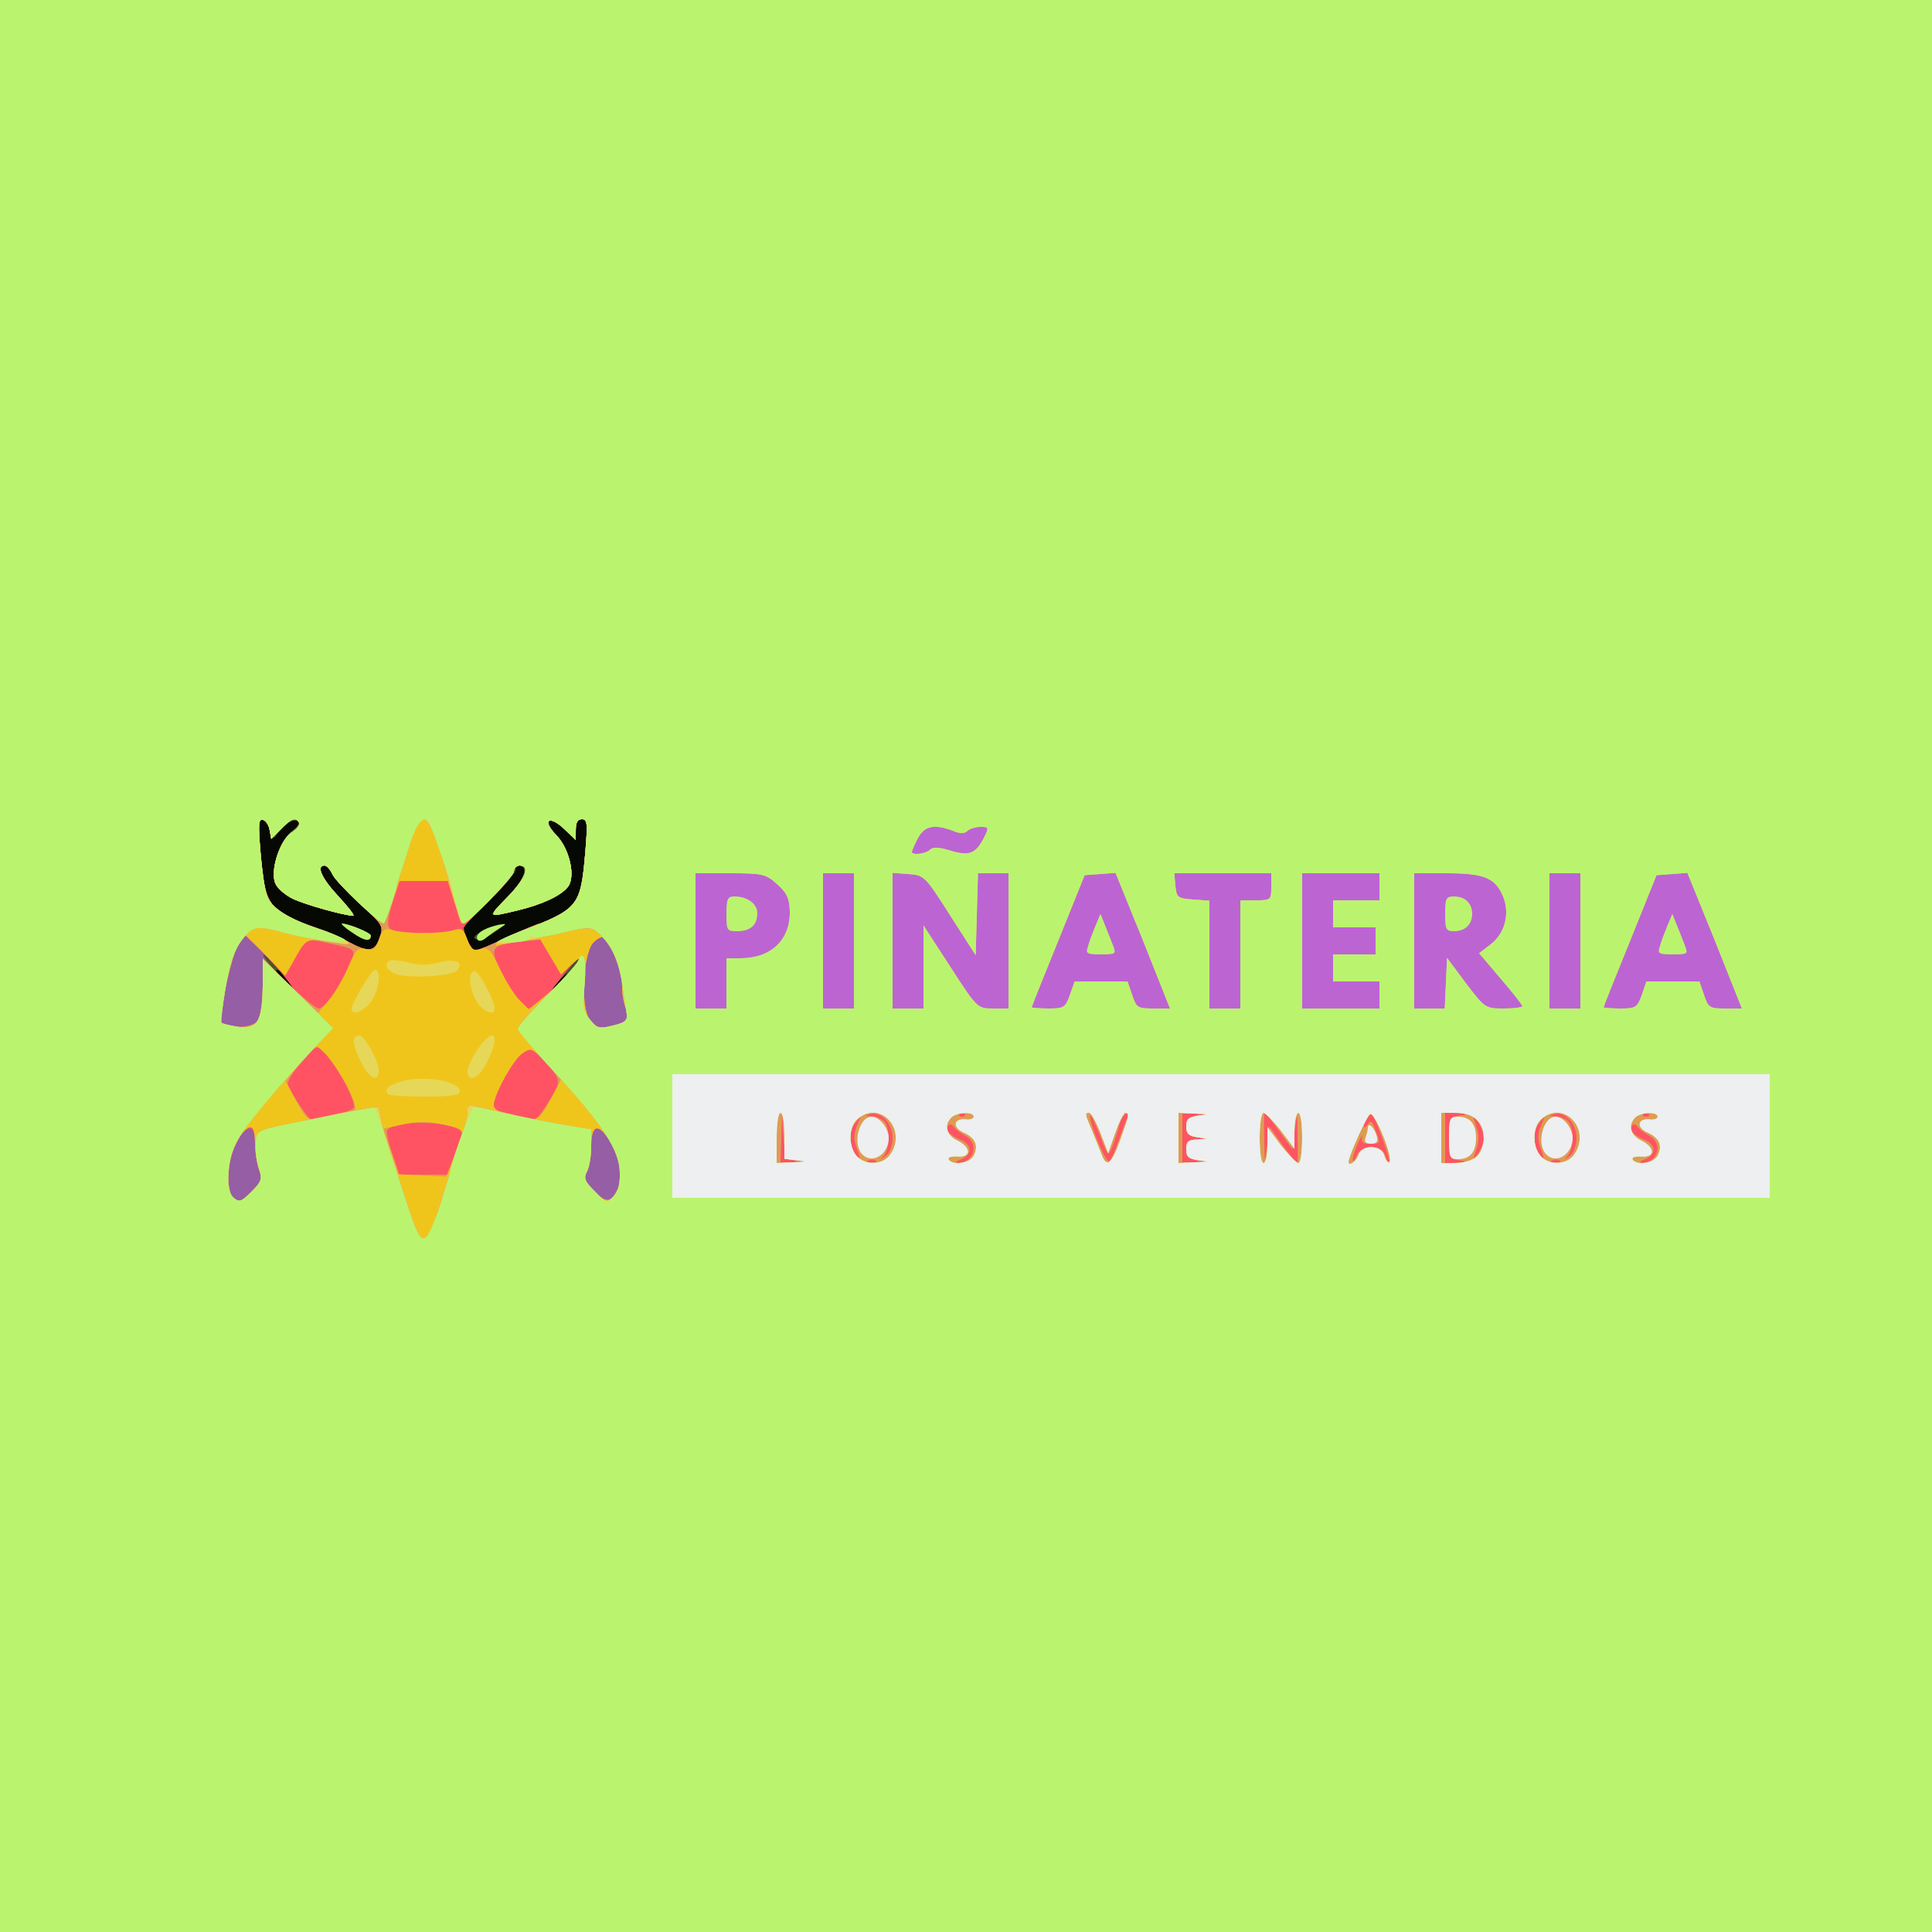 <!DOCTYPE svg PUBLIC "-//W3C//DTD SVG 20010904//EN" "http://www.w3.org/TR/2001/REC-SVG-20010904/DTD/svg10.dtd">
<svg version="1.0" xmlns="http://www.w3.org/2000/svg" width="500px" height="500px" viewBox="0 0 5000 5000" preserveAspectRatio="xMidYMid meet">
<rect x="0" y="0" width="5000" height="5000" fill="#333333" stroke="none"/>
<g id="layer101" fill="#060804" stroke="none">
<path d="M0 2500 l0 -2500 2500 0 2500 0 0 2500 0 2500 -2500 0 -2500 0 0 -2500z"/>
</g>
<g id="layer102" fill="#495725" stroke="none">
<path d="M0 2500 l0 -2500 2500 0 2500 0 0 2500 0 2500 -2500 0 -2500 0 0 -2500z m744 35 c-9 -14 -21 -25 -27 -25 -6 0 0 11 13 25 13 14 25 25 27 25 2 0 -4 -11 -13 -25z m711 5 c10 -11 16 -20 13 -20 -3 0 -13 9 -23 20 -10 11 -16 20 -13 20 3 0 13 -9 23 -20z m-472 -115 c10 -28 7 -32 -50 -85 -33 -30 -66 -65 -72 -77 -6 -13 -16 -23 -21 -23 -23 0 -7 34 36 80 26 28 43 50 38 50 -25 -1 -125 -29 -156 -44 -19 -9 -40 -27 -45 -39 -14 -31 11 -111 42 -136 16 -12 22 -22 15 -26 -12 -7 -39 10 -54 35 -8 12 -11 11 -16 -9 -3 -14 -12 -27 -19 -29 -12 -4 -13 11 -7 82 11 140 22 155 138 195 29 10 71 28 93 40 50 27 66 24 78 -14z m331 0 c41 -19 79 -35 84 -35 6 0 28 -9 49 -21 48 -25 59 -53 68 -166 6 -72 5 -83 -9 -83 -9 0 -15 3 -15 8 1 4 1 16 0 26 -1 18 -4 17 -30 -8 -39 -37 -57 -25 -21 14 19 20 31 47 36 76 7 50 -2 66 -50 91 -30 15 -146 46 -152 40 -1 -1 18 -24 43 -50 42 -44 52 -77 23 -77 -6 0 -9 4 -5 9 3 5 -26 40 -65 77 -38 38 -70 71 -70 75 0 19 21 59 30 59 6 0 44 -16 84 -35z"/>
<path d="M1230 2430 c-7 -4 2 -13 25 -24 48 -23 61 -16 20 10 -18 12 -38 18 -45 14z"/>
</g>
<g id="layer103" fill="#965ea4" stroke="none">
<path d="M0 2500 l0 -2500 2500 0 2500 0 0 2500 0 2500 -2500 0 -2500 0 0 -2500z m741 32 c-34 -44 -78 -83 -52 -47 19 26 74 85 79 85 2 0 -10 -17 -27 -38z m750 -34 c17 -31 3 -20 -37 30 -36 45 -36 46 -5 17 18 -16 37 -38 42 -47z m-508 -73 c10 -28 7 -32 -50 -85 -33 -30 -66 -65 -72 -77 -6 -13 -16 -23 -21 -23 -23 0 -7 34 36 80 26 28 43 50 38 50 -25 -1 -125 -29 -156 -44 -19 -9 -40 -27 -45 -39 -15 -32 11 -113 42 -133 14 -9 22 -20 19 -25 -9 -15 -20 -11 -47 17 l-25 25 -4 -22 c-2 -12 -9 -25 -17 -27 -12 -4 -13 10 -7 82 11 140 22 155 138 195 29 10 71 28 93 40 50 27 66 24 78 -14z m331 0 c41 -19 79 -35 84 -35 6 0 28 -9 49 -21 48 -25 59 -53 68 -166 6 -72 5 -83 -9 -83 -11 0 -16 9 -16 27 l0 27 -29 -28 c-40 -38 -60 -24 -22 15 35 35 52 109 30 135 -19 23 -67 45 -129 60 -79 19 -79 19 -27 -34 47 -48 60 -82 32 -82 -8 0 -15 7 -15 15 0 8 -29 42 -65 77 -36 34 -65 65 -65 69 0 19 21 59 30 59 6 0 44 -16 84 -35z"/>
</g>
<g id="layer104" fill="#ff5364" stroke="none">
<path d="M0 2500 l0 -2500 2500 0 2500 0 0 2500 0 2500 -2500 0 -2500 0 0 -2500z m653 582 c24 -25 26 -32 17 -56 -5 -15 -10 -45 -10 -67 0 -46 -16 -51 -44 -12 -24 33 -34 126 -16 148 17 21 22 19 53 -13z m945 -3 c15 -30 7 -83 -20 -126 -29 -48 -48 -43 -48 13 0 25 -5 54 -11 66 -9 17 -6 25 17 49 32 33 44 33 62 -2z m-932 -436 c8 -11 13 -46 14 -91 l0 -74 46 49 c42 43 43 44 16 8 -17 -22 -48 -57 -70 -78 l-39 -38 -17 26 c-13 20 -46 160 -46 197 0 21 80 21 96 1z m957 -2 c5 -5 5 -17 -2 -29 -6 -11 -11 -38 -11 -59 0 -38 -29 -115 -48 -127 -5 -3 -17 3 -27 14 -26 29 -33 162 -10 197 15 22 22 24 53 20 19 -4 39 -10 45 -16z m-132 -143 c17 -31 3 -20 -37 30 -36 45 -36 46 -5 17 18 -16 37 -38 42 -47z m-508 -73 c10 -28 7 -32 -50 -85 -33 -30 -66 -65 -72 -77 -6 -13 -16 -23 -21 -23 -23 0 -7 34 36 80 26 28 43 50 38 50 -25 -1 -125 -29 -156 -44 -19 -9 -40 -27 -45 -39 -15 -32 11 -113 42 -133 14 -9 22 -20 19 -25 -9 -15 -20 -11 -47 17 l-25 25 -4 -22 c-2 -12 -9 -25 -17 -27 -12 -4 -13 10 -7 82 11 140 22 155 138 195 29 10 71 28 93 40 50 27 66 24 78 -14z m331 0 c41 -19 79 -35 84 -35 6 0 28 -9 49 -21 48 -25 59 -53 68 -166 6 -72 5 -83 -9 -83 -11 0 -16 9 -16 27 l0 27 -29 -28 c-40 -38 -60 -24 -22 15 35 35 52 109 30 135 -19 23 -67 45 -129 60 -79 19 -79 19 -27 -34 47 -48 60 -82 32 -82 -8 0 -15 7 -15 15 0 8 -29 42 -65 77 -36 34 -65 65 -65 69 0 19 21 59 30 59 6 0 44 -16 84 -35z"/>
</g>
<g id="layer105" fill="#e09b53" stroke="none">
<path d="M0 2500 l0 -2500 2500 0 2500 0 0 2500 0 2500 -2500 0 -2500 0 0 -2500z m653 582 c24 -25 26 -32 17 -56 -5 -15 -10 -45 -10 -66 0 -51 -12 -56 -40 -18 -38 52 -39 168 -1 168 4 0 20 -13 34 -28z m945 -3 c15 -30 7 -83 -20 -126 -29 -48 -48 -43 -48 13 0 25 -5 54 -11 66 -9 17 -6 25 17 49 32 33 44 33 62 -2z m-425 -81 c8 -24 18 -50 22 -60 14 -33 -160 -46 -193 -14 -3 4 2 31 13 61 l18 55 63 0 62 0 15 -42z m885 5 c-26 -4 -27 -8 -31 -66 l-3 -62 -2 68 -2 67 33 -1 c29 -2 30 -2 5 -6z m209 1 c-3 -3 -12 -4 -19 -1 -8 3 -5 6 6 6 11 1 17 -2 13 -5z m241 -6 c19 -19 14 -46 -10 -59 -13 -7 -26 -17 -30 -23 -9 -14 -22 -1 -13 14 4 6 18 15 31 20 30 12 31 38 2 50 -14 5 -17 9 -7 9 8 1 20 -4 27 -11z m385 -41 c8 -23 18 -51 23 -61 5 -13 4 -17 -3 -13 -6 4 -14 18 -17 31 -3 14 -11 38 -17 53 -11 28 -11 28 -34 -32 -13 -33 -24 -55 -24 -48 -2 20 41 123 49 118 5 -3 15 -24 23 -48z m210 46 c-27 -4 -33 -9 -33 -29 0 -19 5 -24 28 -25 l27 -2 -27 -4 c-22 -3 -28 -10 -28 -28 0 -19 6 -24 33 -28 31 -4 31 -4 -5 -5 l-38 -2 0 65 0 65 38 -2 c36 -1 36 -1 5 -5z m216 -40 c19 26 36 47 38 47 2 0 2 -30 1 -67 -1 -67 -1 -67 -7 -18 l-6 50 -34 -47 c-19 -27 -36 -48 -38 -48 -2 0 -2 30 -1 68 1 66 1 66 7 17 l6 -50 34 48z m230 7 c21 0 32 6 36 21 4 11 9 19 11 17 3 -4 -32 -103 -43 -121 -6 -10 -23 11 -23 28 0 6 4 3 10 -5 7 -11 11 -9 19 13 14 37 15 37 -14 37 -18 0 -23 -4 -20 -17 3 -10 -1 -4 -9 12 -8 17 -15 37 -15 45 0 8 4 5 9 -7 7 -17 18 -23 39 -23z m229 33 c-27 -4 -28 -7 -28 -58 0 -51 1 -54 28 -58 25 -4 25 -4 -5 -6 l-33 -1 0 65 0 65 33 -1 c30 -2 30 -2 5 -6z m259 1 c-3 -3 -12 -4 -19 -1 -8 3 -5 6 6 6 11 1 17 -2 13 -5z m241 -6 c19 -19 14 -46 -10 -59 -13 -7 -26 -17 -30 -23 -9 -14 -22 -1 -13 14 4 6 18 15 31 20 30 12 31 38 2 50 -14 5 -17 9 -7 9 8 1 20 -4 27 -11z m-2061 -27 c-8 -22 -8 -37 1 -58 11 -26 11 -27 -3 -9 -18 23 -19 49 -5 77 16 29 20 23 7 -10z m93 -26 c0 -37 -29 -69 -57 -62 -16 4 -15 5 3 6 11 0 25 6 32 13 16 16 15 70 0 88 -11 12 -10 12 5 1 10 -8 17 -27 17 -46z m1530 0 c0 -12 -7 -30 -15 -41 -14 -18 -14 -17 -5 10 8 20 8 39 1 60 -10 29 -10 29 4 12 8 -11 15 -29 15 -41z m147 26 c-8 -22 -8 -37 1 -58 11 -26 11 -27 -3 -9 -18 23 -19 49 -5 77 16 29 20 23 7 -10z m93 -26 c0 -37 -29 -69 -57 -62 -16 4 -15 5 3 6 11 0 25 6 32 13 16 16 15 70 0 88 -11 12 -10 12 5 1 10 -8 17 -27 17 -46z m-3218 -58 c26 -7 50 -15 53 -19 10 -10 -42 -112 -71 -139 l-26 -24 -39 45 c-21 25 -37 50 -34 57 8 23 55 93 63 93 4 -1 28 -6 54 -13z m553 -28 c39 -61 39 -62 -2 -108 -37 -41 -39 -41 -61 -26 -23 17 -67 95 -74 130 -2 15 6 21 47 31 28 6 53 12 57 13 4 0 19 -17 33 -40z m1082 24 c-4 -3 -10 -3 -14 0 -3 4 0 7 7 7 7 0 10 -3 7 -7z m1770 0 c-4 -3 -10 -3 -14 0 -3 4 0 7 7 7 7 0 10 -3 7 -7z m-3601 -240 c8 -11 13 -46 14 -89 l0 -71 66 63 c36 35 72 64 79 64 15 0 58 -61 80 -113 17 -42 20 -40 -60 -57 -54 -12 -52 -13 -88 51 l-18 32 -53 -52 -53 -52 -17 26 c-13 20 -46 160 -46 197 0 21 80 21 96 1z m957 -2 c5 -5 5 -17 -2 -29 -6 -11 -11 -38 -11 -59 0 -38 -29 -115 -48 -127 -5 -3 -17 3 -27 14 -26 29 -33 162 -10 197 15 22 22 24 53 20 19 -4 39 -10 45 -16z m-196 -77 c29 -25 58 -55 64 -67 11 -21 11 -21 -14 1 l-25 24 -27 -46 -26 -45 -52 6 c-76 8 -81 16 -51 76 24 48 61 97 72 97 3 0 29 -21 59 -46z m-444 -139 c10 -28 7 -32 -50 -85 -33 -30 -66 -65 -72 -77 -6 -13 -16 -23 -21 -23 -23 0 -7 34 36 80 26 28 43 50 38 50 -25 -1 -125 -29 -156 -44 -19 -9 -40 -27 -45 -39 -15 -32 11 -113 42 -133 14 -9 22 -20 19 -25 -9 -15 -20 -11 -47 17 l-25 25 -4 -22 c-2 -12 -9 -25 -17 -27 -12 -4 -13 10 -7 82 11 140 22 155 138 195 29 10 71 28 93 40 50 27 66 24 78 -14z m331 0 c41 -19 79 -35 84 -35 6 0 28 -9 49 -21 48 -25 59 -53 68 -166 6 -72 5 -83 -9 -83 -11 0 -16 9 -16 27 l0 27 -29 -28 c-40 -38 -60 -24 -22 15 35 35 52 109 30 135 -19 23 -67 45 -129 60 -79 19 -79 19 -27 -34 47 -48 60 -82 32 -82 -8 0 -15 7 -15 15 0 13 -118 135 -131 135 -3 0 -13 -25 -23 -55 l-17 -55 -63 0 -62 0 -18 56 c-13 41 -15 59 -7 67 13 13 123 16 163 5 23 -7 27 -4 37 22 5 17 15 30 21 30 6 0 44 -16 84 -35z"/>
</g>
<g id="layer106" fill="#f0c51b" stroke="none">
<path d="M0 2500 l0 -2500 2500 0 2500 0 0 2500 0 2500 -2500 0 -2500 0 0 -2500z m653 582 c24 -25 26 -32 17 -56 -5 -15 -10 -45 -10 -66 0 -51 -12 -56 -40 -18 -38 52 -39 168 -1 168 4 0 20 -13 34 -28z m945 -3 c15 -30 7 -83 -20 -126 -29 -48 -48 -43 -48 13 0 25 -5 54 -11 66 -9 17 -6 25 17 49 32 33 44 33 62 -2z m-404 -136 c6 -19 2 -22 -47 -33 -39 -8 -67 -8 -104 0 l-51 11 20 59 20 59 61 3 62 3 16 -40 c9 -22 19 -50 23 -62z m869 60 l-33 -4 0 -60 c0 -33 -4 -59 -10 -59 -6 0 -10 28 -10 65 l0 65 43 -2 c36 -1 38 -2 10 -5z m241 -15 c46 -66 -28 -144 -86 -91 -22 20 -23 70 -1 95 23 25 68 23 87 -4z m216 3 c13 -26 5 -46 -26 -60 -30 -13 -26 -37 5 -34 11 2 21 -2 21 -7 0 -14 -44 -12 -58 2 -20 20 -13 46 16 60 36 18 36 44 -1 41 -15 -1 -25 2 -22 8 11 16 54 10 65 -10z m379 -40 c23 -64 25 -71 13 -71 -4 0 -16 24 -26 52 l-18 52 -20 -52 c-11 -28 -24 -52 -29 -52 -12 0 -12 1 7 46 9 22 20 49 25 62 13 35 25 26 48 -37z m204 52 c-27 -4 -33 -9 -33 -29 0 -19 5 -24 28 -25 l27 -2 -27 -4 c-22 -3 -28 -10 -28 -28 0 -19 6 -24 33 -28 28 -3 26 -4 -10 -5 l-43 -2 0 65 0 65 43 -2 c36 -1 38 -2 10 -5z m177 -39 l0 -47 35 47 c20 25 40 46 45 46 6 0 10 -29 10 -65 0 -37 -4 -65 -10 -65 -5 0 -10 21 -10 46 l0 47 -35 -47 c-20 -25 -40 -46 -45 -46 -6 0 -10 29 -10 65 0 37 4 65 10 65 6 0 10 -21 10 -46z m235 26 c9 -29 61 -28 68 2 4 12 9 19 13 15 10 -10 -37 -128 -50 -124 -8 3 -56 109 -56 124 0 13 20 -1 25 -17z m307 3 c10 -9 18 -30 18 -46 0 -43 -25 -67 -72 -67 l-38 0 0 65 0 65 37 0 c20 0 45 -7 55 -17z m252 -5 c46 -66 -28 -144 -86 -91 -22 20 -23 70 -1 95 23 25 68 23 87 -4z m216 3 c13 -26 5 -46 -26 -60 -30 -13 -26 -37 5 -34 11 2 21 -2 21 -7 0 -14 -44 -12 -58 2 -20 20 -13 46 16 60 36 18 36 44 -1 41 -15 -1 -25 2 -22 8 11 16 54 10 65 -10z m-3402 -108 c17 -3 32 -9 32 -13 0 -35 -78 -160 -100 -160 -5 0 -25 20 -45 44 l-36 44 28 52 c26 47 30 50 58 45 17 -4 45 -9 63 -12z m537 -38 l29 -55 -39 -40 c-39 -38 -41 -39 -63 -24 -23 16 -67 94 -74 129 -2 15 6 21 42 31 70 19 73 18 105 -41z m-759 -202 c8 -11 13 -46 14 -89 l0 -71 72 69 72 69 28 -33 c15 -18 37 -57 49 -85 20 -46 25 -52 46 -47 19 5 25 1 34 -25 10 -27 14 -30 37 -23 35 9 119 9 154 0 23 -7 27 -4 37 23 9 26 15 30 34 25 21 -5 27 1 52 54 16 33 39 70 52 81 l22 22 56 -47 c30 -26 60 -57 66 -69 11 -21 11 -21 -14 1 l-25 24 -27 -46 -27 -45 -46 5 c-26 3 -53 8 -60 10 -7 2 -11 0 -8 -5 3 -5 32 -19 63 -31 152 -58 156 -64 168 -207 6 -72 5 -83 -9 -83 -11 0 -16 9 -16 27 l0 27 -29 -28 c-40 -38 -60 -24 -22 15 35 35 52 109 30 135 -19 23 -67 45 -129 60 -79 19 -79 19 -27 -34 47 -48 60 -82 32 -82 -8 0 -15 7 -15 15 0 13 -118 135 -131 135 -3 0 -13 -25 -23 -55 l-17 -55 -63 0 -62 0 -19 53 c-10 28 -19 54 -21 56 -6 7 -122 -103 -133 -125 -6 -13 -15 -24 -21 -24 -23 0 -7 34 36 80 26 28 43 50 38 50 -25 -1 -125 -29 -156 -44 -19 -9 -40 -27 -45 -39 -15 -32 11 -113 42 -133 14 -9 22 -20 19 -25 -9 -15 -20 -11 -47 17 l-25 25 -4 -22 c-2 -12 -9 -25 -17 -27 -12 -4 -13 10 -7 82 4 47 11 99 17 114 11 32 56 60 135 86 28 9 59 23 69 30 16 12 10 12 -40 4 -65 -10 -62 -11 -98 54 l-19 33 -50 -53 c-27 -28 -51 -52 -53 -52 -14 0 -39 65 -51 133 -17 101 -18 95 4 100 37 10 65 6 78 -10z m957 -2 c5 -5 5 -17 -2 -29 -6 -11 -11 -38 -11 -59 0 -38 -29 -115 -48 -127 -5 -3 -17 3 -27 14 -26 29 -33 162 -10 197 15 22 22 24 53 20 19 -4 39 -10 45 -16z"/>
</g>
<g id="layer107" fill="#bd64d3" stroke="none">
<path d="M0 2500 l0 -2500 2500 0 2500 0 0 2500 0 2500 -2500 0 -2500 0 0 -2500z m1140 613 c12 -43 34 -109 47 -146 12 -38 23 -77 23 -88 0 -23 -7 -23 93 0 45 11 115 25 155 32 l72 12 0 44 c0 24 -5 54 -11 65 -9 17 -6 25 20 51 29 30 32 31 48 14 12 -12 18 -32 17 -62 -1 -59 -43 -123 -166 -257 -54 -58 -98 -111 -98 -117 0 -6 36 -46 80 -90 44 -43 80 -84 80 -90 0 -7 4 -10 9 -6 6 3 7 35 4 73 -5 57 -3 71 15 92 18 22 23 23 58 14 31 -7 38 -13 36 -29 -2 -11 -7 -45 -11 -75 -9 -63 -29 -106 -62 -134 -22 -18 -24 -18 -98 -1 -91 22 -171 34 -166 24 3 -3 31 -17 62 -29 152 -58 156 -64 168 -207 6 -72 5 -83 -9 -83 -11 0 -16 9 -16 27 l0 27 -29 -28 c-40 -38 -60 -24 -22 15 35 35 52 109 30 135 -19 23 -67 45 -129 60 -79 19 -79 19 -27 -34 47 -48 60 -82 32 -82 -8 0 -15 7 -15 15 0 13 -118 135 -131 135 -7 0 -7 1 -38 -112 -29 -106 -51 -158 -66 -158 -8 0 -23 29 -35 68 -55 174 -63 197 -66 201 -6 7 -122 -102 -133 -125 -6 -13 -15 -24 -21 -24 -23 0 -7 34 36 80 26 28 43 50 38 50 -25 -1 -125 -29 -156 -44 -19 -9 -40 -27 -45 -39 -15 -32 11 -113 42 -133 14 -9 22 -20 19 -25 -9 -15 -20 -11 -47 17 l-25 25 -4 -22 c-2 -12 -9 -25 -17 -27 -12 -4 -13 10 -7 82 4 47 11 99 17 114 11 32 56 60 135 86 28 9 59 23 69 30 16 12 10 12 -41 4 -32 -5 -84 -15 -115 -23 -78 -21 -85 -20 -114 19 -18 24 -30 59 -41 121 -8 48 -13 89 -11 92 3 2 21 7 41 10 52 8 65 -13 66 -104 l0 -72 91 90 90 89 -100 110 c-137 151 -163 192 -169 260 -3 44 0 59 13 70 14 12 20 10 46 -16 27 -27 28 -33 19 -61 -6 -17 -10 -46 -8 -65 3 -31 5 -33 63 -45 33 -6 103 -21 155 -32 52 -10 96 -18 98 -16 2 1 5 15 8 31 3 16 16 63 30 104 14 41 32 98 41 125 35 108 47 107 83 -12z m923 -110 l-33 -4 0 -60 c0 -33 -4 -59 -10 -59 -6 0 -10 28 -10 65 l0 65 43 -2 c36 -1 38 -2 10 -5z m241 -15 c46 -66 -28 -144 -86 -91 -22 20 -23 70 -1 95 23 25 68 23 87 -4z m216 3 c13 -26 5 -46 -26 -60 -30 -13 -26 -37 5 -34 11 2 21 -2 21 -7 0 -14 -44 -12 -58 2 -20 20 -13 46 16 60 36 18 36 44 -1 41 -15 -1 -25 2 -22 8 11 16 54 10 65 -10z m379 -40 c23 -64 25 -71 13 -71 -4 0 -16 24 -26 52 l-18 52 -20 -52 c-11 -28 -24 -52 -29 -52 -12 0 -12 1 7 46 9 22 20 49 25 62 13 35 25 26 48 -37z m204 52 c-27 -4 -33 -9 -33 -29 0 -19 5 -24 28 -25 l27 -2 -27 -4 c-22 -3 -28 -10 -28 -28 0 -19 6 -24 33 -28 28 -3 26 -4 -10 -5 l-43 -2 0 65 0 65 43 -2 c36 -1 38 -2 10 -5z m177 -39 l0 -47 35 47 c20 25 40 46 45 46 6 0 10 -29 10 -65 0 -37 -4 -65 -10 -65 -5 0 -10 21 -10 46 l0 47 -35 -47 c-20 -25 -40 -46 -45 -46 -6 0 -10 29 -10 65 0 37 4 65 10 65 6 0 10 -21 10 -46z m235 26 c9 -29 61 -28 68 2 4 12 9 19 13 15 10 -10 -37 -128 -50 -124 -8 3 -56 109 -56 124 0 13 20 -1 25 -17z m307 3 c10 -9 18 -30 18 -46 0 -43 -25 -67 -72 -67 l-38 0 0 65 0 65 37 0 c20 0 45 -7 55 -17z m252 -5 c46 -66 -28 -144 -86 -91 -22 20 -23 70 -1 95 23 25 68 23 87 -4z m216 3 c13 -26 5 -46 -26 -60 -30 -13 -26 -37 5 -34 11 2 21 -2 21 -7 0 -14 -44 -12 -58 2 -20 20 -13 46 16 60 36 18 36 44 -1 41 -15 -1 -25 2 -22 8 11 16 54 10 65 -10z"/>
</g>
<g id="layer108" fill="#e6d759" stroke="none">
<path d="M0 2500 l0 -2500 2500 0 2500 0 0 2500 0 2500 -2500 0 -2500 0 0 -2500z m1140 613 c12 -43 34 -109 47 -146 12 -38 23 -77 23 -88 0 -23 -7 -23 93 0 45 11 115 25 155 32 l72 12 0 44 c0 24 -5 54 -11 65 -9 17 -6 25 20 51 29 30 32 31 48 14 12 -12 18 -32 17 -62 -1 -59 -43 -123 -166 -257 -54 -58 -98 -111 -98 -117 0 -6 36 -46 80 -90 44 -43 80 -84 80 -90 0 -7 4 -10 9 -6 6 3 7 35 4 73 -5 57 -3 71 15 92 18 22 23 23 58 14 31 -7 38 -13 36 -29 -2 -11 -7 -45 -11 -75 -9 -63 -29 -106 -62 -134 -22 -18 -24 -18 -98 -1 -91 22 -171 34 -166 24 3 -3 31 -17 62 -29 152 -58 156 -64 168 -207 6 -72 5 -83 -9 -83 -11 0 -16 9 -16 27 l0 27 -29 -28 c-40 -38 -60 -24 -22 15 35 35 52 109 30 135 -19 23 -67 45 -129 60 -79 19 -79 19 -27 -34 47 -48 60 -82 32 -82 -8 0 -15 7 -15 15 0 13 -118 135 -131 135 -7 0 -7 1 -38 -112 -29 -106 -51 -158 -66 -158 -8 0 -23 29 -35 68 -55 174 -63 197 -66 201 -6 7 -122 -102 -133 -125 -6 -13 -15 -24 -21 -24 -23 0 -7 34 36 80 26 28 43 50 38 50 -25 -1 -125 -29 -156 -44 -19 -9 -40 -27 -45 -39 -15 -32 11 -113 42 -133 14 -9 22 -20 19 -25 -9 -15 -20 -11 -47 17 l-25 25 -4 -22 c-2 -12 -9 -25 -17 -27 -12 -4 -13 10 -7 82 4 47 11 99 17 114 11 32 56 60 135 86 28 9 59 23 69 30 16 12 10 12 -41 4 -32 -5 -84 -15 -115 -23 -78 -21 -85 -20 -114 19 -18 24 -30 59 -41 121 -8 48 -13 89 -11 92 3 2 21 7 41 10 52 8 65 -13 66 -104 l0 -72 91 90 90 89 -100 110 c-137 151 -163 192 -169 260 -3 44 0 59 13 70 14 12 20 10 46 -16 27 -27 28 -33 19 -61 -6 -17 -10 -46 -8 -65 3 -31 5 -33 63 -45 33 -6 103 -21 155 -32 52 -10 96 -18 98 -16 2 1 5 15 8 31 3 16 16 63 30 104 14 41 32 98 41 125 35 108 47 107 83 -12z m923 -110 l-33 -4 0 -60 c0 -33 -4 -59 -10 -59 -6 0 -10 28 -10 65 l0 65 43 -2 c36 -1 38 -2 10 -5z m241 -15 c46 -66 -28 -144 -86 -91 -22 20 -23 70 -1 95 23 25 68 23 87 -4z m216 3 c13 -26 5 -46 -26 -60 -30 -13 -26 -37 5 -34 11 2 21 -2 21 -7 0 -14 -44 -12 -58 2 -20 20 -13 46 16 60 36 18 36 44 -1 41 -15 -1 -25 2 -22 8 11 16 54 10 65 -10z m379 -40 c23 -64 25 -71 13 -71 -4 0 -16 24 -26 52 l-18 52 -20 -52 c-11 -28 -24 -52 -29 -52 -12 0 -12 1 7 46 9 22 20 49 25 62 13 35 25 26 48 -37z m204 52 c-27 -4 -33 -9 -33 -29 0 -19 5 -24 28 -25 l27 -2 -27 -4 c-22 -3 -28 -10 -28 -28 0 -19 6 -24 33 -28 28 -3 26 -4 -10 -5 l-43 -2 0 65 0 65 43 -2 c36 -1 38 -2 10 -5z m177 -39 l0 -47 35 47 c20 25 40 46 45 46 6 0 10 -29 10 -65 0 -37 -4 -65 -10 -65 -5 0 -10 21 -10 46 l0 47 -35 -47 c-20 -25 -40 -46 -45 -46 -6 0 -10 29 -10 65 0 37 4 65 10 65 6 0 10 -21 10 -46z m235 26 c9 -29 61 -28 68 2 4 12 9 19 13 15 10 -10 -37 -128 -50 -124 -8 3 -56 109 -56 124 0 13 20 -1 25 -17z m307 3 c10 -9 18 -30 18 -46 0 -43 -25 -67 -72 -67 l-38 0 0 65 0 65 37 0 c20 0 45 -7 55 -17z m252 -5 c46 -66 -28 -144 -86 -91 -22 20 -23 70 -1 95 23 25 68 23 87 -4z m216 3 c13 -26 5 -46 -26 -60 -30 -13 -26 -37 5 -34 11 2 21 -2 21 -7 0 -14 -44 -12 -58 2 -20 20 -13 46 16 60 36 18 36 44 -1 41 -15 -1 -25 2 -22 8 11 16 54 10 65 -10z m-2410 -446 l0 -65 36 0 c80 0 130 -48 128 -123 -1 -32 -8 -47 -33 -69 -29 -26 -37 -28 -121 -28 l-90 0 0 175 0 175 40 0 40 0 0 -65z m330 -110 l0 -175 -40 0 -40 0 0 175 0 175 40 0 40 0 0 -175z m180 68 l0 -108 70 108 c69 107 70 107 110 107 l40 0 0 -175 0 -175 -40 0 -39 0 -3 106 -3 106 -66 -103 c-65 -102 -67 -104 -108 -107 l-41 -3 0 175 0 176 40 0 40 0 0 -107z m379 72 l12 -35 69 0 68 0 12 35 c11 33 14 35 55 35 l43 0 -70 -176 -71 -175 -40 3 -40 3 -68 169 c-38 93 -69 171 -69 173 0 1 19 3 43 3 40 0 44 -2 56 -35z m441 -105 l0 -140 40 0 c39 0 40 -1 40 -35 l0 -35 -126 0 -125 0 3 33 c3 30 6 32 46 35 l42 3 0 140 0 139 40 0 40 0 0 -140z m360 105 l0 -35 -60 0 -60 0 0 -35 0 -35 55 0 55 0 0 -35 0 -35 -55 0 -55 0 0 -35 0 -35 60 0 60 0 0 -35 0 -35 -100 0 -100 0 0 175 0 175 100 0 100 0 0 -35z m172 -30 l3 -66 49 66 c49 64 50 65 98 65 26 0 48 -3 48 -6 0 -3 -25 -35 -56 -71 l-56 -66 31 -24 c36 -28 49 -79 31 -123 -20 -48 -49 -60 -145 -60 l-85 0 0 175 0 175 40 0 39 0 3 -65z m348 -110 l0 -175 -40 0 -40 0 0 175 0 175 40 0 40 0 0 -175z m159 140 l12 -35 69 0 68 0 12 35 c11 33 14 35 55 35 l43 0 -70 -176 -71 -175 -40 3 -40 3 -68 169 c-38 93 -69 171 -69 173 0 1 19 3 43 3 40 0 44 -2 56 -35z m-1842 -376 c7 -7 22 -7 51 2 50 15 66 9 87 -30 15 -30 15 -31 -8 -31 -13 0 -28 5 -33 10 -8 8 -19 8 -38 0 -48 -18 -74 -13 -91 20 -8 16 -15 31 -15 35 0 9 36 5 47 -6z"/>
<path d="M1005 2832 c-11 -12 -4 -20 26 -31 59 -20 159 -5 159 24 0 9 -23 13 -90 13 -49 0 -92 -3 -95 -6z"/>
<path d="M932 2744 c-21 -43 -22 -64 -2 -64 13 0 50 65 50 89 0 36 -25 23 -48 -25z"/>
<path d="M1210 2772 c0 -9 11 -34 25 -55 44 -64 62 -40 25 33 -21 41 -50 54 -50 22z"/>
<path d="M910 2611 c0 -15 51 -101 61 -101 17 0 9 57 -12 84 -20 25 -49 35 -49 17z"/>
<path d="M1235 2594 c-20 -31 -25 -75 -8 -81 10 -4 53 75 53 98 0 19 -28 8 -45 -17z"/>
<path d="M1023 2520 c-23 -9 -30 -25 -15 -34 5 -3 26 0 49 5 28 8 52 7 79 0 42 -12 67 0 46 21 -15 15 -129 21 -159 8z"/>
</g>
<g id="layer109" fill="#baf46e" stroke="none">
<path d="M0 2500 l0 -2500 2500 0 2500 0 0 2500 0 2500 -2500 0 -2500 0 0 -2500z m1141 615 c12 -38 24 -77 25 -85 6 -36 53 -165 61 -165 4 0 42 8 83 17 41 9 108 22 148 29 l72 12 0 44 c0 24 -5 54 -11 65 -9 17 -6 25 20 51 29 30 32 31 48 14 12 -12 18 -32 17 -62 -1 -59 -43 -123 -166 -257 -54 -58 -98 -110 -98 -115 0 -6 36 -46 80 -91 44 -44 80 -85 80 -92 0 -6 4 -9 9 -5 6 3 7 35 4 73 -5 57 -3 71 15 92 18 22 23 23 58 14 31 -7 38 -13 36 -29 -2 -11 -7 -45 -11 -75 -9 -63 -29 -106 -60 -134 -21 -19 -24 -19 -92 -3 -39 10 -75 15 -80 11 -5 -3 -9 -1 -9 4 0 5 -18 10 -40 10 -22 0 -40 -1 -40 -2 0 -2 26 -14 58 -26 151 -58 155 -64 167 -207 6 -72 5 -83 -9 -83 -11 0 -16 9 -16 27 l0 27 -29 -28 c-40 -38 -60 -24 -22 15 35 35 52 109 30 135 -19 23 -67 45 -129 60 -79 19 -79 19 -27 -34 47 -48 60 -82 32 -82 -8 0 -15 7 -15 15 0 13 -118 135 -130 135 -5 0 -24 -61 -31 -98 -2 -9 -45 -131 -54 -154 -14 -35 -34 -17 -55 50 -12 37 -24 74 -27 82 -3 8 -7 20 -7 25 -3 19 -29 95 -33 95 -12 0 -123 -106 -132 -126 -6 -13 -15 -24 -21 -24 -23 0 -7 34 36 80 26 28 43 50 38 50 -25 -1 -125 -29 -156 -44 -19 -9 -40 -27 -45 -39 -15 -32 11 -113 42 -133 14 -9 22 -20 19 -25 -9 -15 -20 -11 -47 17 l-25 25 -4 -22 c-2 -12 -9 -25 -17 -27 -12 -4 -13 10 -7 82 4 47 11 99 17 114 11 32 56 60 134 86 28 9 57 21 65 26 21 14 -80 4 -150 -15 -77 -21 -86 -19 -115 19 -18 24 -30 59 -41 121 -8 48 -13 89 -11 92 3 2 21 7 41 10 52 8 65 -13 66 -104 l0 -71 91 89 91 90 -64 67 c-70 75 -140 159 -178 212 -31 45 -41 139 -15 160 14 12 20 10 46 -16 27 -27 28 -33 19 -61 -6 -17 -10 -46 -8 -65 3 -36 -12 -31 213 -74 50 -10 92 -18 94 -18 2 -1 18 46 37 104 79 246 80 249 99 229 7 -8 23 -45 36 -84z m922 -112 l-33 -4 0 -60 c0 -33 -4 -59 -10 -59 -6 0 -10 28 -10 65 l0 65 43 -2 c36 -1 38 -2 10 -5z m241 -15 c46 -66 -28 -144 -86 -91 -22 20 -23 70 -1 95 23 25 68 23 87 -4z m216 3 c13 -26 5 -46 -26 -60 -30 -13 -26 -37 5 -34 11 2 21 -2 21 -7 0 -14 -44 -12 -58 2 -20 20 -13 46 16 60 36 18 36 44 -1 41 -15 -1 -25 2 -22 8 11 16 54 10 65 -10z m379 -40 c23 -64 25 -71 13 -71 -4 0 -16 24 -26 52 l-18 52 -20 -52 c-11 -28 -24 -52 -29 -52 -12 0 -12 1 7 46 9 22 20 49 25 62 13 35 25 26 48 -37z m204 52 c-27 -4 -33 -9 -33 -29 0 -19 5 -24 28 -25 l27 -2 -27 -4 c-22 -3 -28 -10 -28 -28 0 -19 6 -24 33 -28 28 -3 26 -4 -10 -5 l-43 -2 0 65 0 65 43 -2 c36 -1 38 -2 10 -5z m177 -39 l0 -47 35 47 c20 25 40 46 45 46 6 0 10 -29 10 -65 0 -37 -4 -65 -10 -65 -5 0 -10 21 -10 46 l0 47 -35 -47 c-20 -25 -40 -46 -45 -46 -6 0 -10 29 -10 65 0 37 4 65 10 65 6 0 10 -21 10 -46z m235 26 c9 -29 61 -28 68 2 4 12 9 19 13 15 10 -10 -37 -128 -50 -124 -8 3 -56 109 -56 124 0 13 20 -1 25 -17z m307 3 c10 -9 18 -30 18 -46 0 -43 -25 -67 -72 -67 l-38 0 0 65 0 65 37 0 c20 0 45 -7 55 -17z m252 -5 c46 -66 -28 -144 -86 -91 -22 20 -23 70 -1 95 23 25 68 23 87 -4z m216 3 c13 -26 5 -46 -26 -60 -30 -13 -26 -37 5 -34 11 2 21 -2 21 -7 0 -14 -44 -12 -58 2 -20 20 -13 46 16 60 36 18 36 44 -1 41 -15 -1 -25 2 -22 8 11 16 54 10 65 -10z m-2410 -446 l0 -65 36 0 c80 0 130 -48 128 -123 -1 -32 -8 -47 -33 -69 -29 -26 -37 -28 -121 -28 l-90 0 0 175 0 175 40 0 40 0 0 -65z m330 -110 l0 -175 -40 0 -40 0 0 175 0 175 40 0 40 0 0 -175z m180 68 l0 -108 70 108 c69 107 70 107 110 107 l40 0 0 -175 0 -175 -40 0 -39 0 -3 106 -3 106 -66 -103 c-65 -102 -67 -104 -108 -107 l-41 -3 0 175 0 176 40 0 40 0 0 -107z m379 72 l12 -35 69 0 68 0 12 35 c11 33 14 35 55 35 l43 0 -70 -176 -71 -175 -40 3 -40 3 -68 169 c-38 93 -69 171 -69 173 0 1 19 3 43 3 40 0 44 -2 56 -35z m441 -105 l0 -140 40 0 c39 0 40 -1 40 -35 l0 -35 -126 0 -125 0 3 33 c3 30 6 32 46 35 l42 3 0 140 0 139 40 0 40 0 0 -140z m360 105 l0 -35 -60 0 -60 0 0 -35 0 -35 55 0 55 0 0 -35 0 -35 -55 0 -55 0 0 -35 0 -35 60 0 60 0 0 -35 0 -35 -100 0 -100 0 0 175 0 175 100 0 100 0 0 -35z m172 -30 l3 -66 49 66 c49 64 50 65 98 65 26 0 48 -3 48 -6 0 -3 -25 -35 -56 -71 l-56 -66 31 -24 c36 -28 49 -79 31 -123 -20 -48 -49 -60 -145 -60 l-85 0 0 175 0 175 40 0 39 0 3 -65z m348 -110 l0 -175 -40 0 -40 0 0 175 0 175 40 0 40 0 0 -175z m159 140 l12 -35 69 0 68 0 12 35 c11 33 14 35 55 35 l43 0 -70 -176 -71 -175 -40 3 -40 3 -68 169 c-38 93 -69 171 -69 173 0 1 19 3 43 3 40 0 44 -2 56 -35z m-1842 -376 c7 -7 22 -7 51 2 50 15 66 9 87 -30 15 -30 15 -31 -8 -31 -13 0 -28 5 -33 10 -8 8 -19 8 -38 0 -48 -18 -74 -13 -91 20 -8 16 -15 31 -15 35 0 9 36 5 47 -6z"/>
<path d="M911 2413 c-19 -12 -30 -23 -26 -23 17 0 75 24 75 31 0 17 -17 15 -49 -8z"/>
<path d="M1236 2432 c-8 -13 13 -29 49 -37 27 -6 28 -5 10 6 -11 6 -27 18 -37 26 -9 8 -18 10 -22 5z"/>
<path d="M1880 2365 c0 -39 3 -45 21 -45 33 0 59 19 59 43 0 31 -18 47 -52 47 -27 0 -28 -2 -28 -45z"/>
<path d="M2816 2448 c3 -12 12 -35 19 -52 l13 -31 12 30 c7 17 16 40 21 53 8 21 6 22 -32 22 -37 0 -40 -2 -33 -22z"/>
<path d="M3740 2365 c0 -40 2 -45 23 -45 29 0 47 18 47 45 0 27 -18 45 -47 45 -21 0 -23 -5 -23 -45z"/>
<path d="M4296 2448 c3 -12 12 -35 19 -52 l13 -31 12 30 c7 17 16 40 21 53 8 21 6 22 -32 22 -37 0 -40 -2 -33 -22z"/>
</g>
<g id="layer110" fill="#edeff0" stroke="none">
<path d="M1740 2940 l0 -160 1420 0 1420 0 0 160 0 160 -1420 0 -1420 0 0 -160z m323 63 l-33 -4 0 -60 c0 -33 -4 -59 -10 -59 -6 0 -10 28 -10 65 l0 65 43 -2 c36 -1 38 -2 10 -5z m241 -15 c46 -66 -28 -144 -86 -91 -22 20 -23 70 -1 95 23 25 68 23 87 -4z m216 3 c13 -26 5 -46 -26 -60 -30 -13 -26 -37 5 -34 11 2 21 -2 21 -7 0 -14 -44 -12 -58 2 -20 20 -13 46 16 60 36 18 36 44 -1 41 -15 -1 -25 2 -22 8 11 16 54 10 65 -10z m379 -40 c23 -64 25 -71 13 -71 -4 0 -16 24 -26 52 l-18 52 -20 -52 c-11 -28 -24 -52 -29 -52 -12 0 -12 1 7 46 9 22 20 49 25 62 13 35 25 26 48 -37z m204 52 c-27 -4 -33 -9 -33 -29 0 -19 5 -24 28 -25 l27 -2 -27 -4 c-22 -3 -28 -10 -28 -28 0 -19 6 -24 33 -28 28 -3 26 -4 -10 -5 l-43 -2 0 65 0 65 43 -2 c36 -1 38 -2 10 -5z m177 -39 l0 -47 35 47 c20 25 40 46 45 46 6 0 10 -29 10 -65 0 -37 -4 -65 -10 -65 -5 0 -10 21 -10 46 l0 47 -35 -47 c-20 -25 -40 -46 -45 -46 -6 0 -10 29 -10 65 0 37 4 65 10 65 6 0 10 -21 10 -46z m235 26 c9 -29 61 -28 68 2 4 12 9 19 13 15 10 -10 -37 -128 -50 -124 -8 3 -56 109 -56 124 0 13 20 -1 25 -17z m307 3 c10 -9 18 -30 18 -46 0 -43 -25 -67 -72 -67 l-38 0 0 65 0 65 37 0 c20 0 45 -7 55 -17z m252 -5 c46 -66 -28 -144 -86 -91 -22 20 -23 70 -1 95 23 25 68 23 87 -4z m216 3 c13 -26 5 -46 -26 -60 -30 -13 -26 -37 5 -34 11 2 21 -2 21 -7 0 -14 -44 -12 -58 2 -20 20 -13 46 16 60 36 18 36 44 -1 41 -15 -1 -25 2 -22 8 11 16 54 10 65 -10z"/>
<path d="M2232 2988 c-27 -27 -9 -98 24 -98 20 0 44 30 44 55 0 42 -42 69 -68 43z"/>
<path d="M3534 2944 c3 -9 6 -20 6 -25 0 -17 17 -1 23 21 4 15 0 20 -15 20 -14 0 -18 -5 -14 -16z"/>
<path d="M3750 2945 c0 -51 2 -55 23 -55 31 0 47 18 47 55 0 37 -16 55 -47 55 -21 0 -23 -4 -23 -55z"/>
<path d="M4002 2988 c-27 -27 -9 -98 24 -98 20 0 44 30 44 55 0 42 -42 69 -68 43z"/>
</g>


</svg>